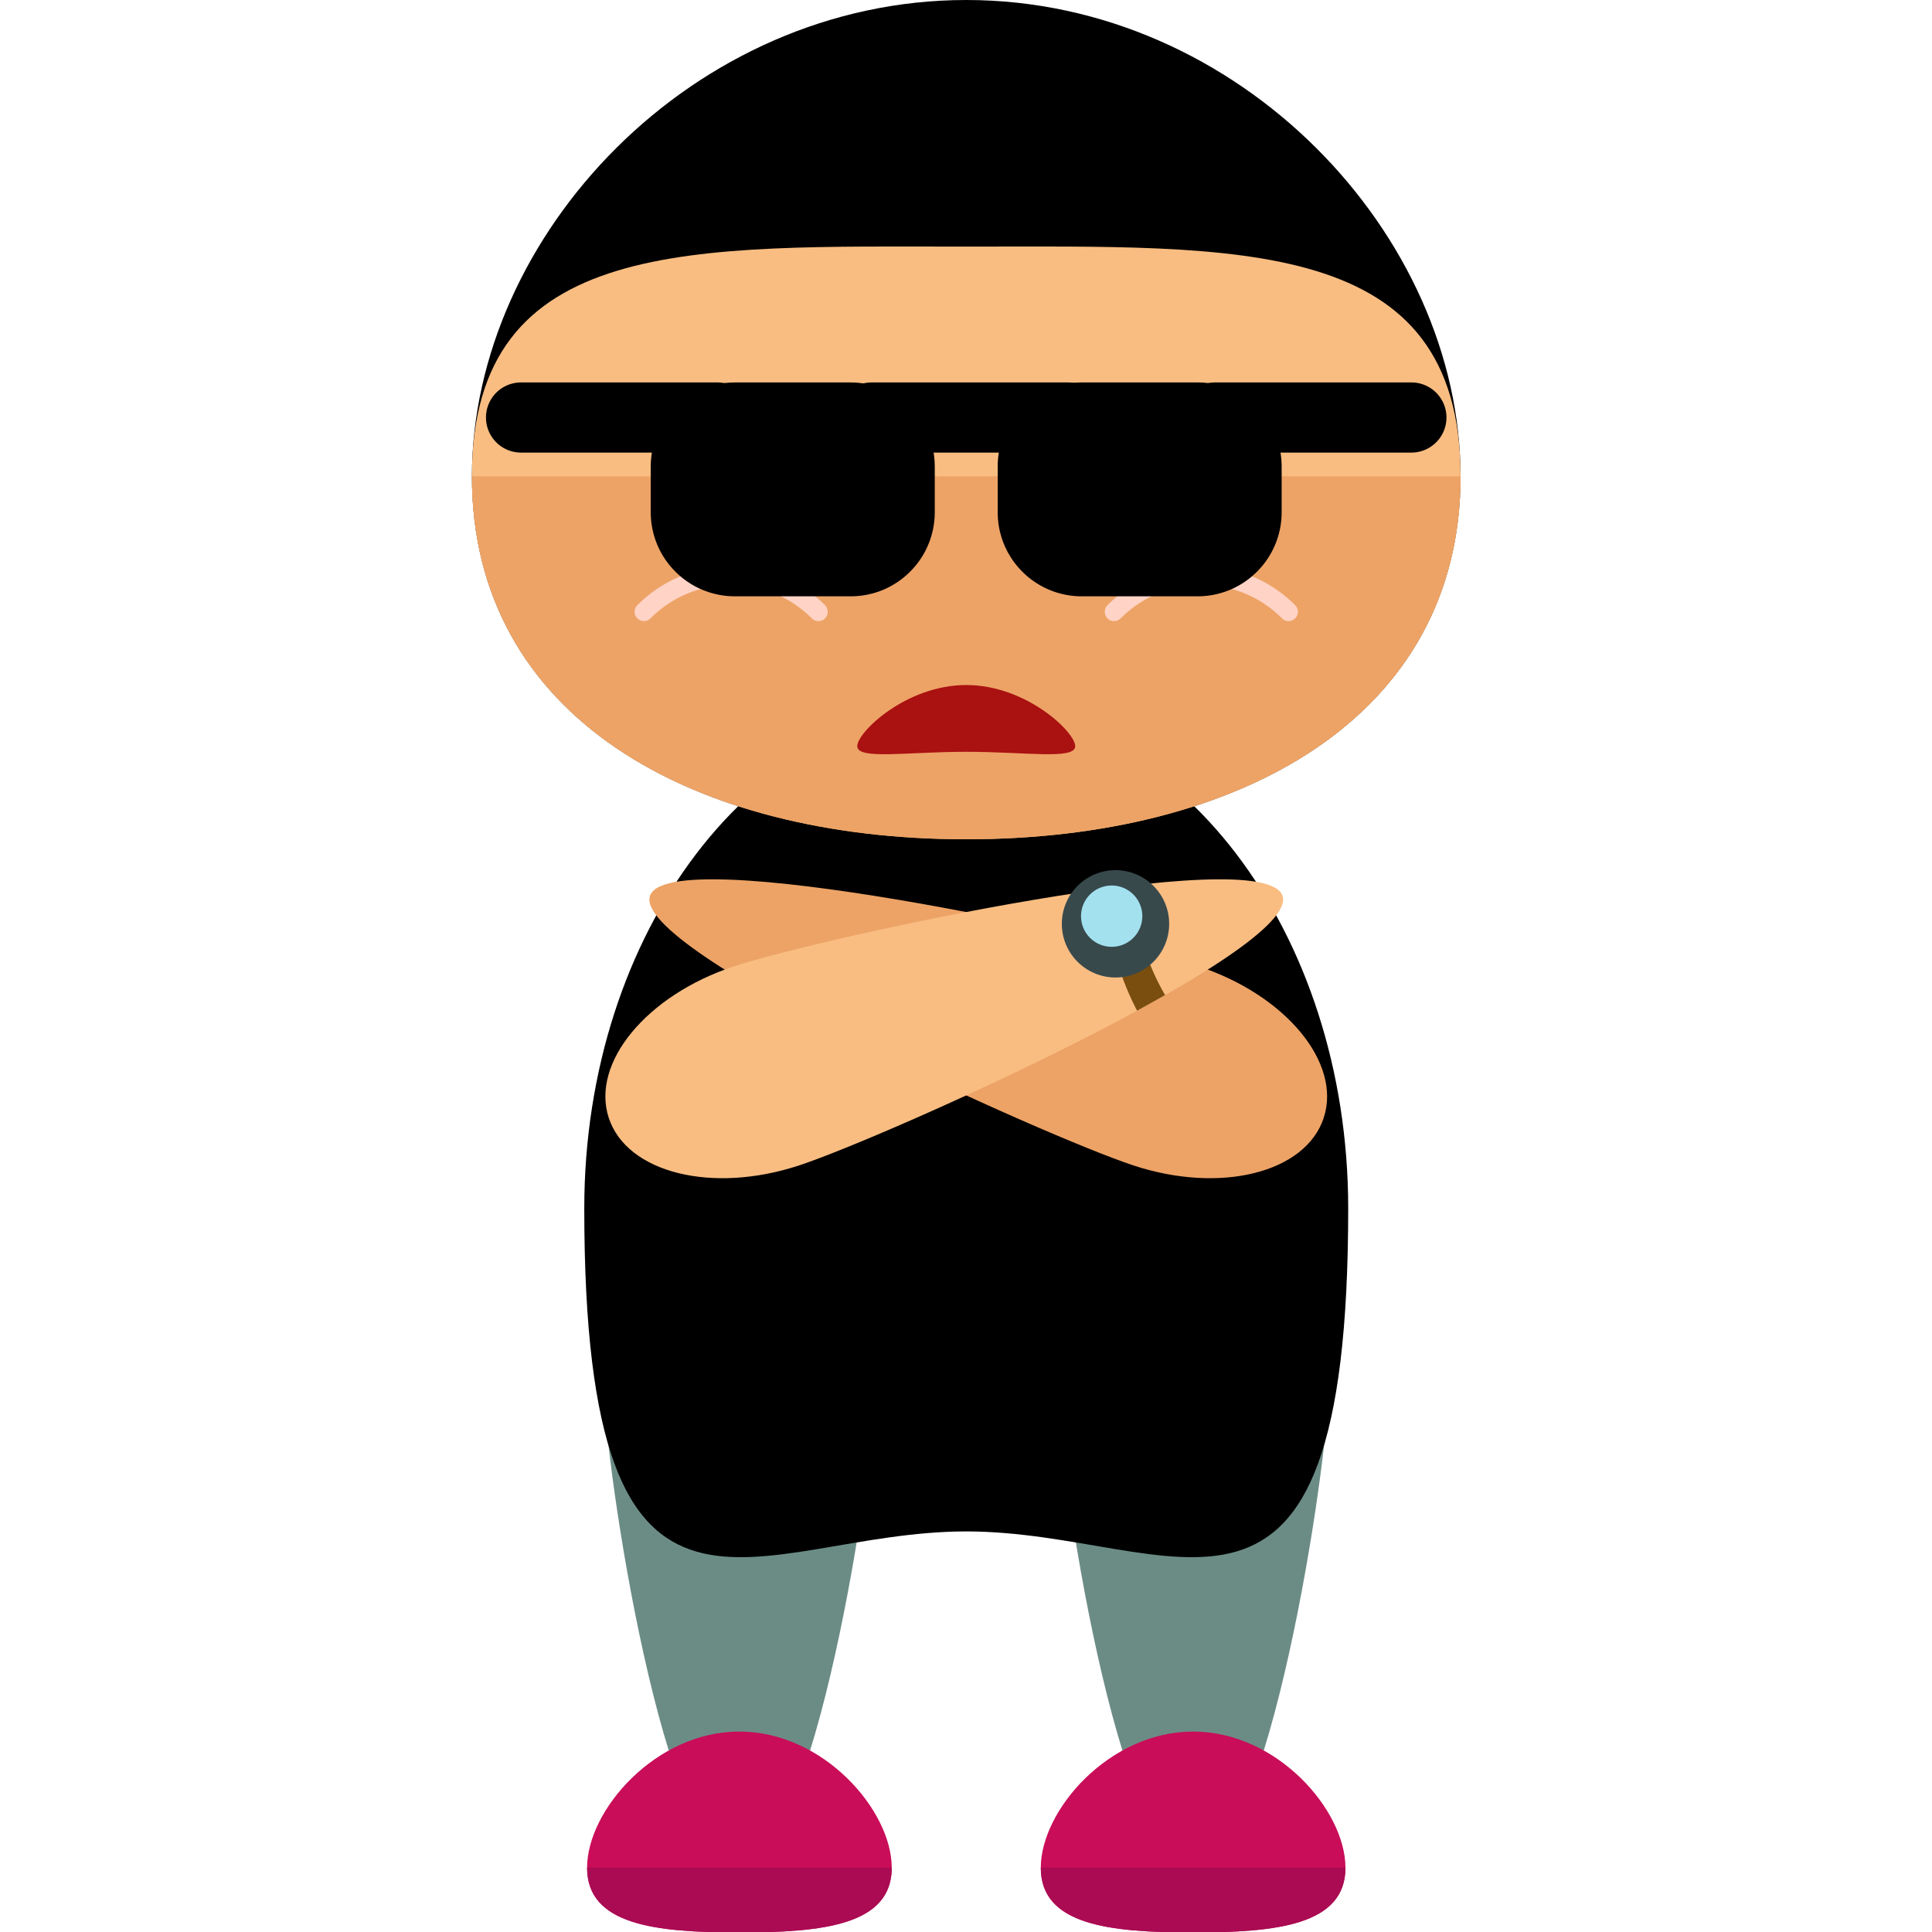 <svg xmlns="http://www.w3.org/2000/svg" viewBox="0 0 504 504">
    <path d="M228.218 361.913c0 19.503-15.817 124.668-35.336 124.668-19.495 0-35.304-105.173-35.304-124.668 0-19.495 15.817-35.32 35.304-35.32 19.519 0 35.336 15.825 35.336 35.32zm118.351 0c0 19.503-15.817 124.668-35.336 124.668-19.495 0-35.304-105.173-35.304-124.668 0-19.495 15.817-35.32 35.304-35.32 19.519 0 35.336 15.825 35.336 35.32z" fill="#6b8c85"/>
    <path d="M351.705 315.242c0 126.33-44.599 84.259-99.643 84.259-55.028 0-99.643 42.071-99.643-84.259 0-72.231 44.631-130.781 99.643-130.781 55.028.009 99.643 58.558 99.643 130.781z"/>
    <path d="M232.629 487.219c0 14.935-17.802 16.904-39.739 16.904s-39.739-1.961-39.739-16.904 17.802-35.509 39.739-35.509 39.739 20.567 39.739 35.509z" fill="#c90d59"/>
    <path d="M232.629 487.219c0 14.935-17.802 16.904-39.739 16.904s-39.739-1.961-39.739-16.904" fill="#aa0b53"/>
    <path d="M350.988 487.219c0 14.935-17.802 16.904-39.739 16.904s-39.739-1.961-39.739-16.904 17.802-35.509 39.739-35.509 39.739 20.567 39.739 35.509z" fill="#c90d59"/>
    <path d="M350.988 487.219c0 14.935-17.802 16.904-39.739 16.904s-39.739-1.961-39.739-16.904" fill="#aa0b53"/>
    <path d="M381.015 124.258c0 63.008-57.738 94.681-128.937 94.681-71.215 0-128.969-31.673-128.969-94.681C123.108 61.235 180.862 0 252.077 0c71.2 0 128.938 61.235 128.938 124.258z"/>
    <path d="M381.015 124.258c0 63.008-57.738 94.681-128.937 94.681-71.215 0-128.969-31.673-128.969-94.681 0-63.023 57.754-59.928 128.969-59.928 71.199.001 128.937-3.095 128.937 59.928z" fill="#f9bd82"/>
    <path d="M381.015 124.258c0 63.008-57.738 94.681-128.937 94.681-71.215 0-128.969-31.673-128.969-94.681" fill="#eda366"/>
    <circle cx="191" cy="138" r="12" fill="#113e49"/>
    <path d="M202.279 137.98c0 6.388-5.167 11.54-11.54 11.54s-11.524-5.152-11.524-11.54"/>
    <path d="M213.496 162.028a2.377 2.377 0 0 1-1.725-.717c-5.632-5.624-13.107-8.72-21.047-8.72h-.016c-7.94 0-15.399 3.104-21 8.712-.953.953-2.489.977-3.434.008a2.402 2.402 0 0 1-.032-3.419c6.538-6.546 15.218-10.161 24.458-10.161h.016c9.263 0 17.952 3.592 24.505 10.145.937.937.937 2.505 0 3.434-.465.498-1.079.718-1.725.718z" fill="#ffd3c5"/>
    <circle cx="313" cy="138" r="12" fill="#113e49"/>
    <path d="M301.859 137.98c0 6.388 5.152 11.54 11.54 11.54 6.372 0 11.524-5.152 11.524-11.54"/>
    <path d="M290.643 162.028c.599 0 1.229-.221 1.709-.717 5.632-5.624 13.107-8.72 21.047-8.72h.016c7.94 0 15.415 3.104 21.016 8.712a2.405 2.405 0 0 0 3.434.008c.953-.922.969-2.458.016-3.419-6.506-6.546-15.218-10.161-24.458-10.161h-.016c-9.247 0-17.936 3.592-24.505 10.145-.922.937-.922 2.505 0 3.434.48.498 1.095.718 1.741.718z" fill="#ffd3c5"/>
    <path d="M223.634 194.639c0-3.631 12.737-15.935 28.428-15.935s28.428 12.304 28.428 15.935c0 3.647-12.737 1.481-28.428 1.481s-28.428 2.166-28.428-1.481z" fill="#a11"/>
    <path d="M345.309 291.643c4.742-14.344-9.862-32.02-32.603-39.534-22.709-7.491-138.398-32.713-143.155-18.408-4.71 14.336 103.353 62.818 126.078 70.309 22.709 7.507 44.953 1.961 49.68-12.367z" fill="#eda366"/>
    <path d="M158.815 291.643c-4.742-14.344 9.862-32.02 32.603-39.534 22.709-7.491 138.398-32.713 143.155-18.408 4.71 14.336-103.353 62.818-126.078 70.309-22.71 7.507-44.954 1.961-49.68-12.367z" fill="#f9bd82"/>
    <path d="M296.369 240.569c-.859-3.285-1.449-6.412-1.906-9.452a560.38 560.38 0 0 0-6.774.859 85.258 85.258 0 0 0 2.528 14.746c1.709 6.498 3.97 12.304 6.412 16.927a417.285 417.285 0 0 0 7.31-4.072c-2.891-4.877-5.601-11.493-7.57-19.008z" fill="#7a4e0e"/>
    <circle cx="291" cy="241" r="14" fill="#38494c"/>
    <circle cx="290" cy="239" r="8" fill="#a3e1ef"/>
    <path d="M243.854 133.608c0 12.123-9.83 21.953-21.937 21.953h-30.208c-12.13 0-21.953-9.83-21.953-21.953V121.73c0-12.13 9.823-21.961 21.953-21.961h30.208c12.107 0 21.937 9.83 21.937 21.961v11.878z"/>
    <path d="M196.293 108.914a9.144 9.144 0 0 1-9.145 9.153h-51.216a9.145 9.145 0 0 1-9.153-9.153 9.139 9.139 0 0 1 9.153-9.145h51.216a9.142 9.142 0 0 1 9.145 9.145zm63.976 24.694c0 12.123 9.807 21.953 21.937 21.953h30.184c12.138 0 21.953-9.83 21.953-21.953V121.73c0-12.13-9.815-21.961-21.953-21.961h-30.184c-12.13 0-21.937 9.83-21.937 21.961v11.878z"/>
    <path d="M307.822 108.914a9.145 9.145 0 0 0 9.153 9.153h51.216c5.041 0 9.145-4.096 9.145-9.153 0-5.065-4.104-9.145-9.145-9.145h-51.216c-5.057 0-9.153 4.088-9.153 9.145zm-89.608 0a9.15 9.15 0 0 0 9.153 9.153h51.224c5.049 0 9.153-4.096 9.153-9.153 0-5.065-4.104-9.145-9.153-9.145h-51.224c-5.049 0-9.153 4.088-9.153 9.145z"/>
</svg>

